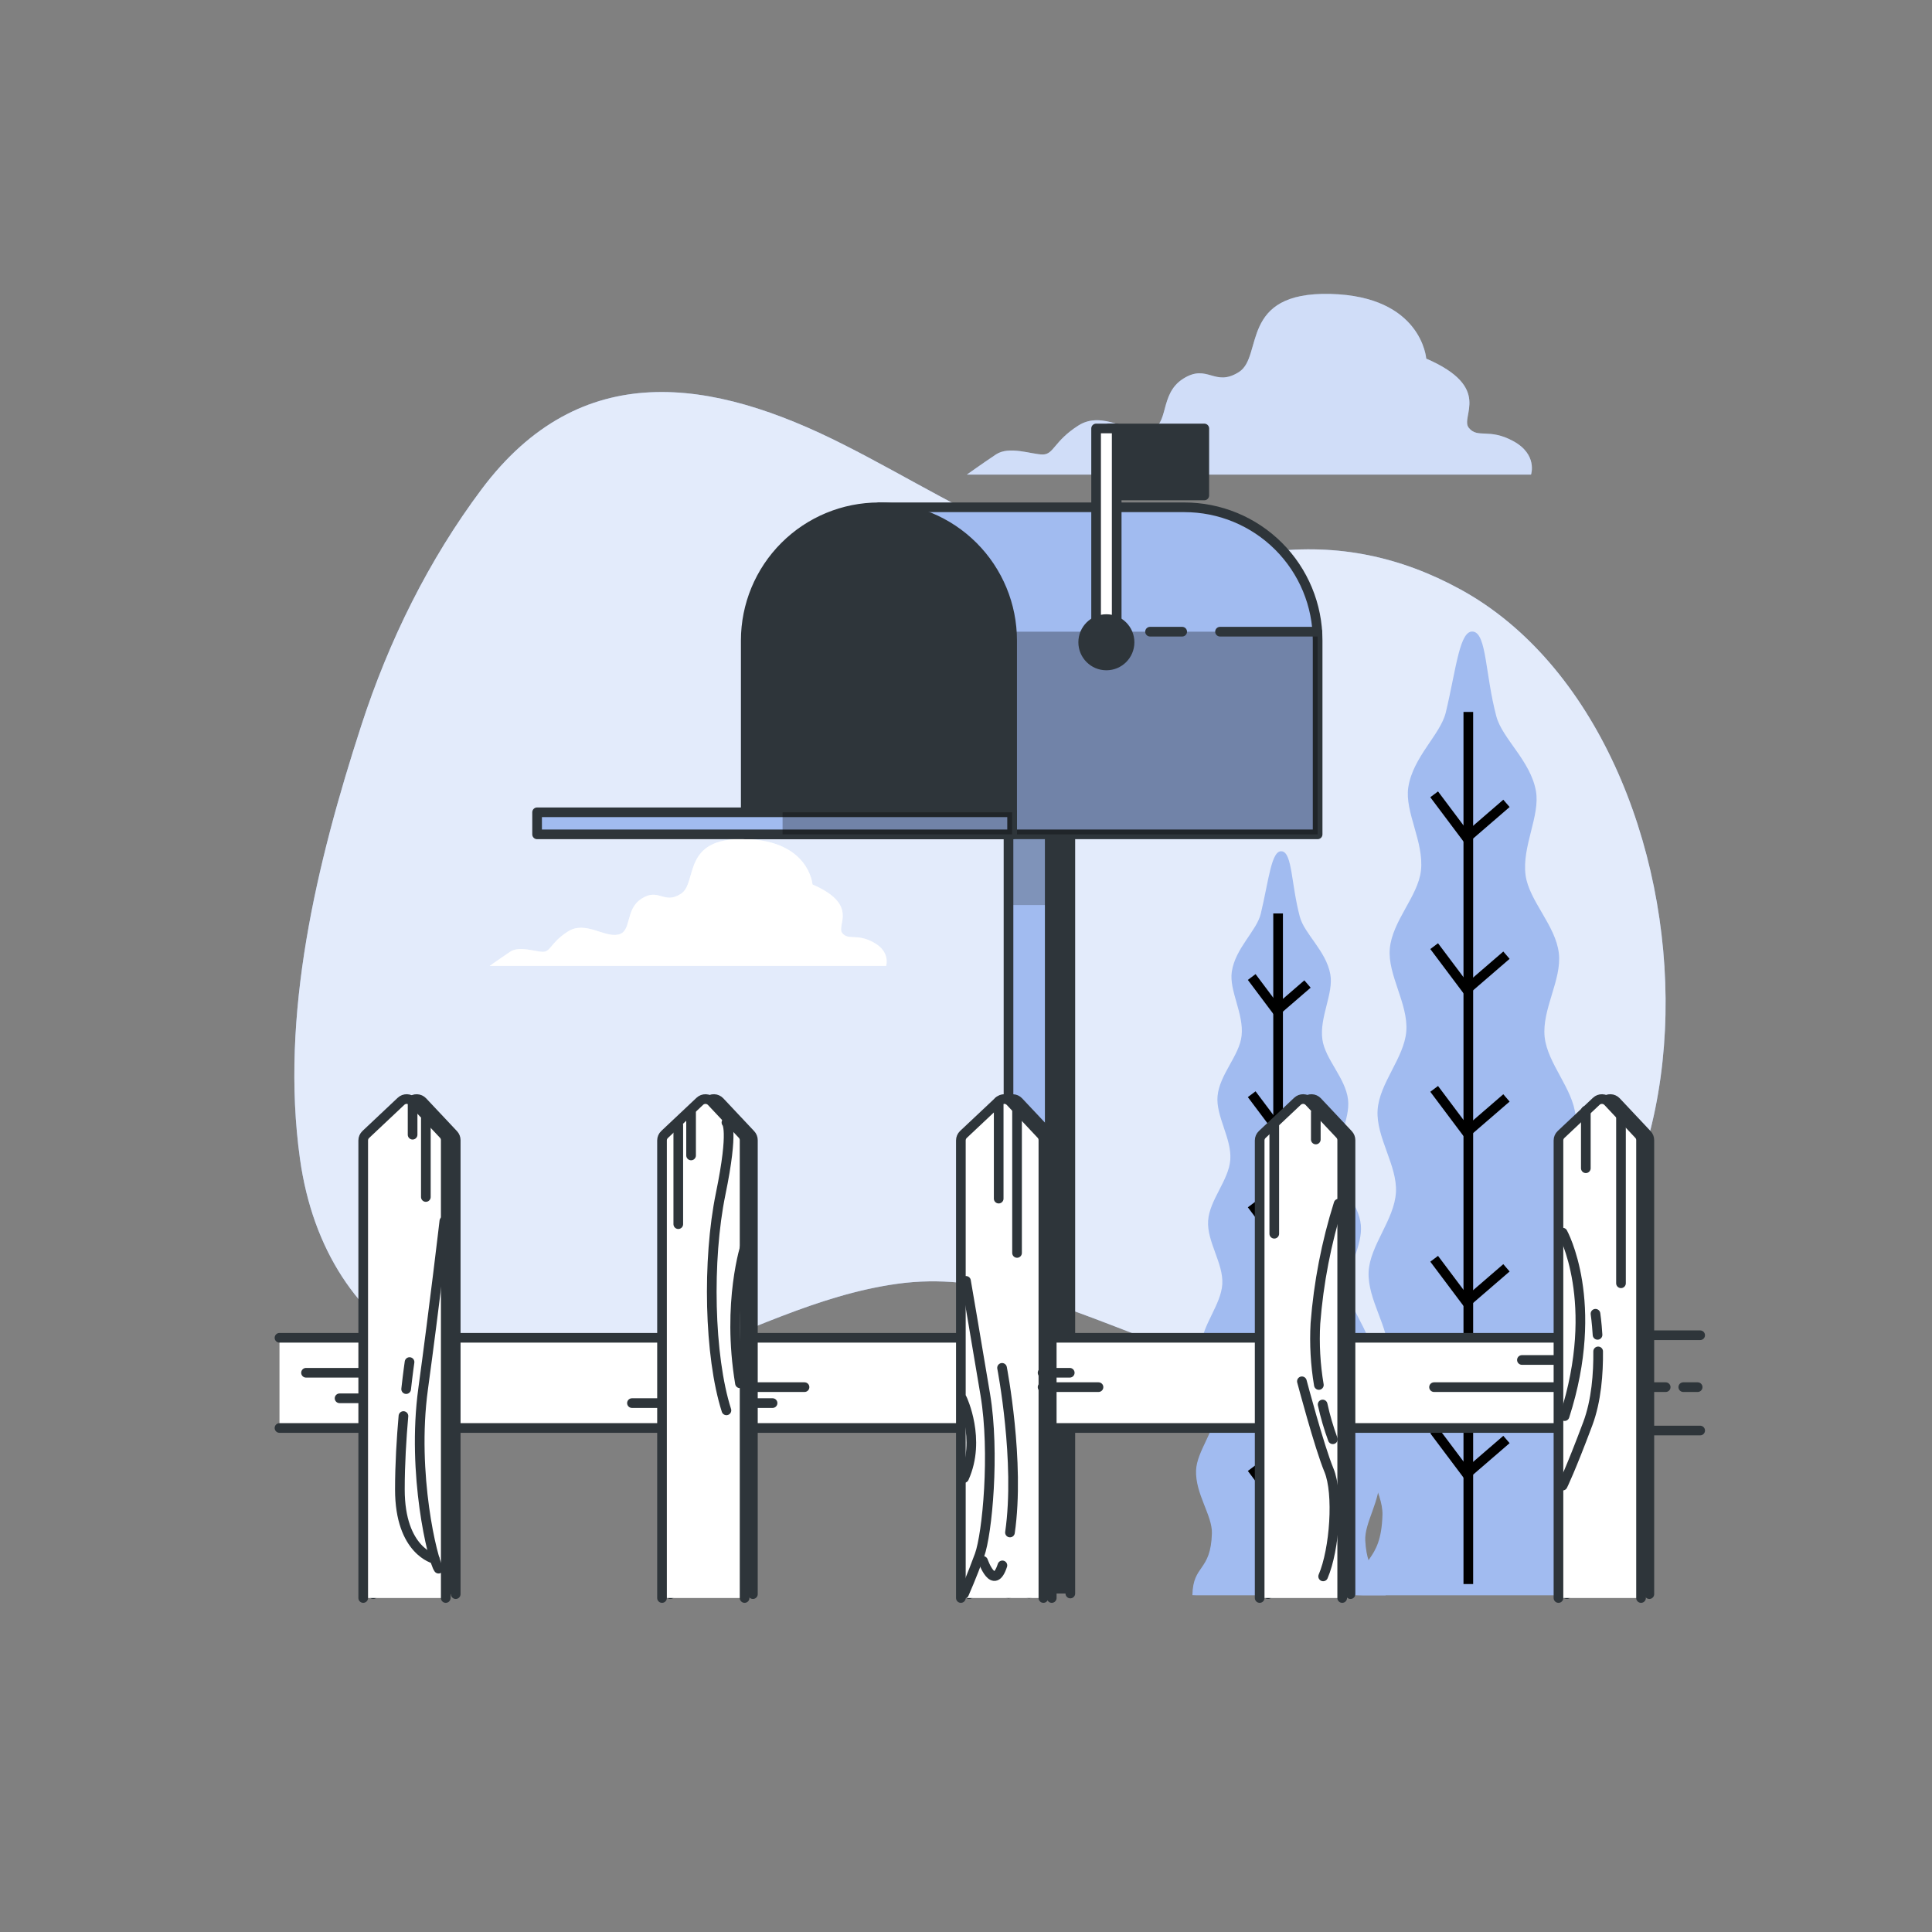 <svg width="200" height="200" viewBox="0 0 200 200" fill="none" xmlns="http://www.w3.org/2000/svg">
<rect x="0" y="0" width="200" height="200" fill="#808080" stroke="none"/>
<path d="M151.2 61.024C144.976 57.616 138.492 56.248 131.416 57.124C122.7 58.2 115.816 59.468 107.476 56.22C100.464 53.492 94.06 49.42 87.372 46.044C73.692 39.104 60.112 36.956 49.856 50.644C44.4 57.928 40.256 66.292 37.396 75.116C32.772 89.352 28.972 105.116 31.056 119.984C33.692 138.832 49.856 147.68 69.192 140.852C77.012 138.092 84.56 134.052 92.9 132.896C110.352 130.472 124.736 146.496 145.664 142.6C181.736 135.896 179.072 76.284 151.2 61.024Z" fill="#A1BBF0"/>
<path opacity="0.7" d="M151.2 61.024C144.976 57.616 138.492 56.248 131.416 57.124C122.7 58.2 115.816 59.468 107.476 56.22C100.464 53.492 94.06 49.42 87.372 46.044C73.692 39.104 60.112 36.956 49.856 50.644C44.4 57.928 40.256 66.292 37.396 75.116C32.772 89.352 28.972 105.116 31.056 119.984C33.692 138.832 49.856 147.68 69.192 140.852C77.012 138.092 84.56 134.052 92.9 132.896C110.352 130.472 124.736 146.496 145.664 142.6C181.736 135.896 179.072 76.284 151.2 61.024Z" fill="white"/>
<path d="M156.66 45.668C154.12 44.28 152.968 45.436 152.044 44.28C151.12 43.124 154.584 40.124 147.644 37.124C147.644 37.124 147.184 30.66 137.716 30.428C128.248 30.196 130.8 36.892 128.26 38.508C125.72 40.124 125.028 37.6 122.488 39.2C119.948 40.8 121.104 44.048 119.028 44.508C116.952 44.968 114.176 42.432 111.636 44.048C109.096 45.664 109.096 47.048 107.944 47.048C106.792 47.048 104.48 46.124 103.096 47.048C101.712 47.972 100.092 49.128 100.092 49.128H158.492C158.492 49.128 159.2 47.052 156.66 45.668Z" fill="#A1BBF0"/>
<path opacity="0.5" d="M156.66 45.668C154.12 44.28 152.968 45.436 152.044 44.28C151.12 43.124 154.584 40.124 147.644 37.124C147.644 37.124 147.184 30.66 137.716 30.428C128.248 30.196 130.8 36.892 128.26 38.508C125.72 40.124 125.028 37.6 122.488 39.2C119.948 40.8 121.104 44.048 119.028 44.508C116.952 44.968 114.176 42.432 111.636 44.048C109.096 45.664 109.096 47.048 107.944 47.048C106.792 47.048 104.48 46.124 103.096 47.048C101.712 47.972 100.092 49.128 100.092 49.128H158.492C158.492 49.128 159.2 47.052 156.66 45.668Z" fill="white"/>
<path d="M90.432 97.56C88.648 96.588 87.836 97.396 87.188 96.588C86.54 95.78 88.972 93.668 84.108 91.56C84.108 91.56 83.784 87.02 77.132 86.856C70.48 86.692 72.268 91.396 70.484 92.532C68.7 93.668 68.216 91.884 66.432 93.02C64.648 94.156 65.456 96.424 64 96.748C62.544 97.072 60.592 95.288 58.8 96.424C57.008 97.56 57.016 98.532 56.208 98.532C55.4 98.532 53.772 97.884 52.8 98.532C51.828 99.18 50.692 99.992 50.692 99.992H91.728C91.728 99.992 92.216 98.532 90.432 97.56Z" fill="white"/>
<path opacity="0.5" d="M90.432 97.56C88.648 96.588 87.836 97.396 87.188 96.588C86.54 95.78 88.972 93.668 84.108 91.56C84.108 91.56 83.784 87.02 77.132 86.856C70.48 86.692 72.268 91.396 70.484 92.532C68.7 93.668 68.216 91.884 66.432 93.02C64.648 94.156 65.456 96.424 64 96.748C62.544 97.072 60.592 95.288 58.8 96.424C57.008 97.56 57.016 98.532 56.208 98.532C55.4 98.532 53.772 97.884 52.8 98.532C51.828 99.18 50.692 99.992 50.692 99.992H91.728C91.728 99.992 92.216 98.532 90.432 97.56Z" fill="white"/>
<path d="M141.148 165.148H166.428C165.944 162.056 163.956 162.6 163.692 157.808C163.56 155.408 165.796 152.408 165.6 149.24C165.44 146.628 162.868 143.952 162.668 140.964C162.488 138.268 164.668 135.276 164.472 132.372C164.268 129.628 161.672 126.992 161.428 124.136C161.204 121.336 163.356 118.332 163.1 115.516C162.844 112.7 160.192 110.112 159.9 107.336C159.608 104.484 161.692 101.412 161.372 98.684C161.036 95.784 158.3 93.28 157.928 90.608C157.528 87.636 159.452 84.46 159 81.892C158.444 78.748 155.516 76.472 154.9 74.152C153.752 69.828 153.896 65.664 152.54 65.392C151.096 65.104 150.764 69.188 149.668 73.752C149.116 76.044 146.256 78.368 145.784 81.516C145.404 84.064 147.428 87.164 147.096 90.124C146.8 92.776 144.132 95.324 143.872 98.208C143.628 100.92 145.792 103.908 145.58 106.744C145.372 109.5 142.78 112.128 142.608 114.928C142.436 117.728 144.66 120.656 144.508 123.42C144.352 126.252 141.812 128.928 141.68 131.652C141.544 134.536 143.82 137.444 143.708 140.116C143.584 143.08 141.08 145.792 140.988 148.384C140.876 151.528 143.184 154.428 143.112 156.824C142.96 162.024 140.58 160.94 140.496 165.124L141.148 165.148Z" fill="#A1BBF0"/>
<path d="M152 73.7V163.98" stroke="black" stroke-miterlimit="10"/>
<path d="M155.948 83.164L151.832 86.72L148.464 82.228" stroke="black" stroke-miterlimit="10"/>
<path d="M155.948 98.88L151.832 102.432L148.464 97.944" stroke="black" stroke-miterlimit="10"/>
<path d="M155.948 113.656L151.832 117.212L148.464 112.72" stroke="black" stroke-miterlimit="10"/>
<path d="M155.948 131.244L151.832 134.796L148.464 130.308" stroke="black" stroke-miterlimit="10"/>
<path d="M155.948 149.016L151.832 152.568L148.464 148.08" stroke="black" stroke-miterlimit="10"/>
<path d="M123.928 165.148H143.444C143.068 162.748 141.536 163.18 141.332 159.484C141.228 157.62 142.952 155.316 142.804 152.868C142.68 150.868 140.696 148.784 140.54 146.468C140.4 144.388 142.096 142.068 141.932 139.836C141.776 137.716 139.764 135.684 139.584 133.48C139.404 131.276 141.072 128.996 140.876 126.824C140.68 124.652 138.628 122.652 138.412 120.512C138.188 118.308 139.796 115.94 139.548 113.828C139.288 111.592 137.176 109.66 136.892 107.6C136.572 105.304 138.068 102.852 137.716 100.872C137.288 98.444 135.028 96.684 134.556 94.896C133.668 91.56 133.78 88.34 132.732 88.132C131.616 87.908 131.36 91.06 130.516 94.588C130.092 96.356 127.88 98.152 127.516 100.588C127.224 102.556 128.784 104.948 128.528 107.232C128.3 109.28 126.244 111.232 126.04 113.472C125.852 115.564 127.524 117.872 127.36 120.06C127.2 122.188 125.204 124.216 125.064 126.376C124.924 128.536 126.664 130.8 126.532 132.932C126.4 135.064 124.452 137.184 124.352 139.288C124.244 141.512 126 143.756 125.916 145.82C125.82 148.108 123.888 150.22 123.816 152.22C123.728 154.644 125.512 156.888 125.456 158.732C125.336 162.732 123.5 161.912 123.436 165.132L123.928 165.148Z" fill="#A1BBF0"/>
<path d="M132.308 94.56V164.248" stroke="black" stroke-miterlimit="10"/>
<path d="M135.352 101.864L132.176 104.608L129.576 101.14" stroke="black" stroke-miterlimit="10"/>
<path d="M135.352 113.992L132.176 116.736L129.576 113.272" stroke="black" stroke-miterlimit="10"/>
<path d="M135.352 125.4L132.176 128.144L129.576 124.68" stroke="black" stroke-miterlimit="10"/>
<path d="M135.352 138.976L132.176 141.72L129.576 138.252" stroke="black" stroke-miterlimit="10"/>
<path d="M135.352 152.696L132.176 155.436L129.576 151.972" stroke="black" stroke-miterlimit="10"/>
<path d="M106.532 164.96V84.088H110.8V164.96" fill="#2E353A"/>
<path d="M106.532 164.96V84.088H110.8V164.96" stroke="#2E353A" stroke-linecap="round" stroke-linejoin="round"/>
<path d="M104.4 164.96V84.088H108.668V164.96" fill="#A1BBF0"/>
<path d="M104.4 164.96V84.088H108.668V164.96" stroke="#2E353A" stroke-linecap="round" stroke-linejoin="round"/>
<g style="mix-blend-mode:multiply" opacity="0.3">
<path d="M108.668 84.088H104.4V93.688H108.668V84.088Z" fill="#2E353A"/>
</g>
<path d="M122.612 52.516H90.988L104.772 86.372H136.4V66.3C136.4 64.49 136.044 62.697 135.351 61.024C134.658 59.352 133.642 57.832 132.362 56.552C131.081 55.272 129.561 54.257 127.888 53.564C126.216 52.872 124.423 52.516 122.612 52.516Z" fill="#A1BBF0" stroke="#2E353A" stroke-linecap="round" stroke-linejoin="round"/>
<g style="mix-blend-mode:multiply" opacity="0.3">
<path d="M102.36 80.444L104.76 86.372H136.4V66.3C136.4 65.996 136.4 65.692 136.368 65.392H102.368L102.36 80.444Z" fill="black"/>
</g>
<path d="M122.38 65.392H119.052" stroke="#2E353A" stroke-linecap="round" stroke-linejoin="round"/>
<path d="M136.368 65.392H126.296" stroke="#2E353A" stroke-linecap="round" stroke-linejoin="round"/>
<path d="M90.988 52.516C94.645 52.516 98.152 53.969 100.738 56.554C103.324 59.14 104.776 62.647 104.776 66.304V86.376H77.2V66.3C77.201 62.644 78.654 59.138 81.24 56.553C83.826 53.968 87.332 52.516 90.988 52.516Z" fill="#2E353A" stroke="#2E353A" stroke-linecap="round" stroke-linejoin="round"/>
<path d="M104.772 84.088H81.012V86.372H104.772V84.088Z" fill="#A1BBF0" stroke="#2E353A" stroke-linecap="round" stroke-linejoin="round"/>
<path d="M104.772 84.088H55.6V86.372H104.772V84.088Z" fill="#A1BBF0" stroke="#2E353A" stroke-linecap="round" stroke-linejoin="round"/>
<path opacity="0.3" d="M104.772 84.088H81.012V86.372H104.772V84.088Z" fill="black"/>
<path d="M124.668 44.356H114.8V51.288H124.668V44.356Z" fill="#2E353A" stroke="#2E353A" stroke-linecap="round" stroke-linejoin="round"/>
<path d="M115.6 44.356H113.468V65.956H115.6V44.356Z" fill="white" stroke="#2E353A" stroke-linecap="round" stroke-linejoin="round"/>
<path d="M114.532 68.888C115.858 68.888 116.932 67.813 116.932 66.488C116.932 65.162 115.858 64.088 114.532 64.088C113.207 64.088 112.132 65.162 112.132 66.488C112.132 67.813 113.207 68.888 114.532 68.888Z" fill="#2E353A" stroke="#2E353A" stroke-linecap="round" stroke-linejoin="round"/>
<path d="M169.332 138.224H176" stroke="#2E353A" stroke-linecap="round" stroke-linejoin="round"/>
<path d="M169.332 148.088H176" stroke="#2E353A" stroke-linecap="round" stroke-linejoin="round"/>
<path d="M28.932 147.824H168.532V138.488H28.932" fill="white"/>
<path d="M28.932 147.824H168.532V138.488H28.932" stroke="#2E353A" stroke-linecap="round" stroke-linejoin="round"/>
<path d="M38.636 165.024V118.056C38.636 117.941 38.66 117.827 38.705 117.721C38.751 117.615 38.817 117.52 38.9 117.44L42.548 114.004C42.712 113.85 42.931 113.768 43.156 113.775C43.38 113.782 43.593 113.877 43.748 114.04L46.948 117.444C47.093 117.602 47.175 117.809 47.176 118.024V165.024" fill="#2E353A"/>
<path d="M38.636 165.024V118.056C38.636 117.941 38.66 117.827 38.705 117.721C38.751 117.615 38.817 117.52 38.9 117.44L42.548 114.004C42.712 113.85 42.931 113.768 43.156 113.775C43.38 113.782 43.593 113.877 43.748 114.04L46.948 117.444C47.093 117.602 47.175 117.809 47.176 118.024V165.024" stroke="#2E353A" stroke-linecap="round" stroke-linejoin="round"/>
<path d="M37.6 165.424V118.056C37.6 117.94 37.624 117.826 37.67 117.72C37.716 117.614 37.783 117.519 37.868 117.44L41.516 114.004C41.597 113.927 41.693 113.868 41.797 113.828C41.901 113.788 42.012 113.77 42.124 113.773C42.235 113.776 42.345 113.802 42.446 113.848C42.548 113.893 42.64 113.959 42.716 114.04L45.916 117.444C46.063 117.601 46.145 117.809 46.144 118.024V165.424" fill="white"/>
<path d="M37.6 165.424V118.056C37.6 117.94 37.624 117.826 37.67 117.72C37.716 117.614 37.783 117.519 37.868 117.44L41.516 114.004C41.597 113.927 41.693 113.868 41.797 113.828C41.901 113.788 42.012 113.77 42.124 113.773C42.235 113.776 42.345 113.802 42.446 113.848C42.548 113.893 42.64 113.959 42.716 114.04L45.916 117.444C46.063 117.601 46.145 117.809 46.144 118.024V165.424" stroke="#2E353A" stroke-linecap="round" stroke-linejoin="round"/>
<path d="M69.396 165.024V118.056C69.396 117.941 69.419 117.827 69.465 117.721C69.51 117.615 69.577 117.519 69.66 117.44L73.312 114.004C73.393 113.927 73.489 113.868 73.593 113.828C73.697 113.788 73.808 113.77 73.919 113.773C74.031 113.776 74.141 113.802 74.242 113.848C74.344 113.893 74.436 113.959 74.512 114.04L77.712 117.444C77.859 117.601 77.94 117.809 77.94 118.024V165.024" fill="#2E353A"/>
<path d="M69.396 165.024V118.056C69.396 117.941 69.419 117.827 69.465 117.721C69.51 117.615 69.577 117.519 69.66 117.44L73.312 114.004C73.393 113.927 73.489 113.868 73.593 113.828C73.697 113.788 73.808 113.77 73.919 113.773C74.031 113.776 74.141 113.802 74.242 113.848C74.344 113.893 74.436 113.959 74.512 114.04L77.712 117.444C77.859 117.601 77.94 117.809 77.94 118.024V165.024" stroke="#2E353A" stroke-linecap="round" stroke-linejoin="round"/>
<path d="M68.532 165.424V118.056C68.532 117.94 68.556 117.826 68.602 117.72C68.648 117.614 68.716 117.519 68.8 117.44L72.448 114.004C72.612 113.85 72.831 113.768 73.056 113.775C73.28 113.782 73.493 113.877 73.648 114.04L76.848 117.444C76.996 117.601 77.079 117.808 77.08 118.024V165.424" fill="white"/>
<path d="M68.532 165.424V118.056C68.532 117.94 68.556 117.826 68.602 117.72C68.648 117.614 68.716 117.519 68.8 117.44L72.448 114.004C72.612 113.85 72.831 113.768 73.056 113.775C73.28 113.782 73.493 113.877 73.648 114.04L76.848 117.444C76.996 117.601 77.079 117.808 77.08 118.024V165.424" stroke="#2E353A" stroke-linecap="round" stroke-linejoin="round"/>
<path d="M100.328 165.024V118.056C100.328 117.94 100.352 117.826 100.398 117.72C100.444 117.614 100.511 117.519 100.596 117.44L104.244 114.004C104.408 113.85 104.627 113.768 104.852 113.775C105.076 113.782 105.289 113.877 105.444 114.04L108.644 117.444C108.792 117.601 108.875 117.808 108.876 118.024V165.424" fill="#2E353A"/>
<path d="M100.328 165.024V118.056C100.328 117.94 100.352 117.826 100.398 117.72C100.444 117.614 100.511 117.519 100.596 117.44L104.244 114.004C104.408 113.85 104.627 113.768 104.852 113.775C105.076 113.782 105.289 113.877 105.444 114.04L108.644 117.444C108.792 117.601 108.875 117.808 108.876 118.024V165.424" stroke="#2E353A" stroke-linecap="round" stroke-linejoin="round"/>
<path d="M99.468 165.424V118.056C99.468 117.941 99.492 117.827 99.537 117.721C99.582 117.615 99.649 117.519 99.732 117.44L103.384 114.004C103.465 113.927 103.561 113.868 103.665 113.828C103.769 113.788 103.88 113.77 103.992 113.773C104.103 113.776 104.213 113.802 104.315 113.848C104.416 113.893 104.508 113.959 104.584 114.04L107.784 117.444C107.931 117.601 108.013 117.809 108.012 118.024V165.424" fill="white"/>
<path d="M99.468 165.424V118.056C99.468 117.941 99.492 117.827 99.537 117.721C99.582 117.615 99.649 117.519 99.732 117.44L103.384 114.004C103.465 113.927 103.561 113.868 103.665 113.828C103.769 113.788 103.88 113.77 103.992 113.773C104.103 113.776 104.213 113.802 104.315 113.848C104.416 113.893 104.508 113.959 104.584 114.04L107.784 117.444C107.931 117.601 108.013 117.809 108.012 118.024V165.424" stroke="#2E353A" stroke-linecap="round" stroke-linejoin="round"/>
<path d="M131.264 165.024V118.056C131.264 117.941 131.288 117.827 131.333 117.721C131.378 117.615 131.445 117.52 131.528 117.44L135.176 114.004C135.34 113.85 135.559 113.768 135.784 113.775C136.008 113.782 136.221 113.877 136.376 114.04L139.576 117.444C139.721 117.602 139.803 117.809 139.804 118.024V165.024" fill="#2E353A"/>
<path d="M131.264 165.024V118.056C131.264 117.941 131.288 117.827 131.333 117.721C131.378 117.615 131.445 117.52 131.528 117.44L135.176 114.004C135.34 113.85 135.559 113.768 135.784 113.775C136.008 113.782 136.221 113.877 136.376 114.04L139.576 117.444C139.721 117.602 139.803 117.809 139.804 118.024V165.024" stroke="#2E353A" stroke-linecap="round" stroke-linejoin="round"/>
<path d="M130.4 165.424V118.056C130.4 117.94 130.424 117.826 130.47 117.72C130.516 117.614 130.584 117.519 130.668 117.44L134.316 114.004C134.397 113.927 134.493 113.868 134.597 113.828C134.701 113.788 134.812 113.77 134.924 113.773C135.035 113.776 135.145 113.802 135.246 113.848C135.348 113.893 135.44 113.959 135.516 114.04L138.716 117.444C138.863 117.601 138.945 117.809 138.944 118.024V165.424" fill="white"/>
<path d="M130.4 165.424V118.056C130.4 117.94 130.424 117.826 130.47 117.72C130.516 117.614 130.584 117.519 130.668 117.44L134.316 114.004C134.397 113.927 134.493 113.868 134.597 113.828C134.701 113.788 134.812 113.77 134.924 113.773C135.035 113.776 135.145 113.802 135.246 113.848C135.348 113.893 135.44 113.959 135.516 114.04L138.716 117.444C138.863 117.601 138.945 117.809 138.944 118.024V165.424" stroke="#2E353A" stroke-linecap="round" stroke-linejoin="round"/>
<path d="M162.196 165.024V118.056C162.196 117.941 162.22 117.827 162.265 117.721C162.31 117.615 162.377 117.519 162.46 117.44L166.112 114.004C166.193 113.927 166.289 113.868 166.393 113.828C166.497 113.788 166.608 113.77 166.72 113.773C166.831 113.776 166.941 113.802 167.042 113.848C167.144 113.893 167.236 113.959 167.312 114.04L170.512 117.444C170.659 117.601 170.74 117.809 170.74 118.024V165.024" fill="#2E353A"/>
<path d="M162.196 165.024V118.056C162.196 117.941 162.22 117.827 162.265 117.721C162.31 117.615 162.377 117.519 162.46 117.44L166.112 114.004C166.193 113.927 166.289 113.868 166.393 113.828C166.497 113.788 166.608 113.77 166.72 113.773C166.831 113.776 166.941 113.802 167.042 113.848C167.144 113.893 167.236 113.959 167.312 114.04L170.512 117.444C170.659 117.601 170.74 117.809 170.74 118.024V165.024" stroke="#2E353A" stroke-linecap="round" stroke-linejoin="round"/>
<path d="M161.332 165.424V118.056C161.332 117.94 161.356 117.826 161.402 117.72C161.448 117.614 161.515 117.519 161.6 117.44L165.248 114.004C165.412 113.85 165.631 113.768 165.855 113.775C166.08 113.782 166.293 113.877 166.448 114.04L169.648 117.444C169.796 117.601 169.879 117.808 169.88 118.024V165.424" fill="white"/>
<path d="M161.332 165.424V118.056C161.332 117.94 161.356 117.826 161.402 117.72C161.448 117.614 161.515 117.519 161.6 117.44L165.248 114.004C165.412 113.85 165.631 113.768 165.855 113.775C166.08 113.782 166.293 113.877 166.448 114.04L169.648 117.444C169.796 117.601 169.879 117.808 169.88 118.024V165.424" stroke="#2E353A" stroke-linecap="round" stroke-linejoin="round"/>
<path d="M42.712 114.04V117.464" stroke="#2E353A" stroke-linecap="round" stroke-linejoin="round"/>
<path d="M44.084 115.808V123.912" stroke="#2E353A" stroke-linecap="round" stroke-linejoin="round"/>
<path d="M70.216 116.472V126.724" stroke="#2E353A" stroke-linecap="round" stroke-linejoin="round"/>
<path d="M71.54 115.148V119.612" stroke="#2E353A" stroke-linecap="round" stroke-linejoin="round"/>
<path d="M103.384 114.004V124.08" stroke="#2E353A" stroke-linecap="round" stroke-linejoin="round"/>
<path d="M105.284 114.816V129.704" stroke="#2E353A" stroke-linecap="round" stroke-linejoin="round"/>
<path d="M131.912 116.472V127.716" stroke="#2E353A" stroke-linecap="round" stroke-linejoin="round"/>
<path d="M136.212 115.148V117.96" stroke="#2E353A" stroke-linecap="round" stroke-linejoin="round"/>
<path d="M164.164 114.98V120.936" stroke="#2E353A" stroke-linecap="round" stroke-linejoin="round"/>
<path d="M167.804 115.644V132.844" stroke="#2E353A" stroke-linecap="round" stroke-linejoin="round"/>
<path d="M161.188 140.784H157.548" stroke="#2E353A" stroke-linecap="round" stroke-linejoin="round"/>
<path d="M161.188 143.596H148.452" stroke="#2E353A" stroke-linecap="round" stroke-linejoin="round"/>
<path d="M113.716 143.596H107.928" stroke="#2E353A" stroke-linecap="round" stroke-linejoin="round"/>
<path d="M83.284 143.596H77.496" stroke="#2E353A" stroke-linecap="round" stroke-linejoin="round"/>
<path d="M37.468 142.108H31.68" stroke="#2E353A" stroke-linecap="round" stroke-linejoin="round"/>
<path d="M37.468 144.752H35.152" stroke="#2E353A" stroke-linecap="round" stroke-linejoin="round"/>
<path d="M110.74 142.108H107.928" stroke="#2E353A" stroke-linecap="round" stroke-linejoin="round"/>
<path d="M79.976 145.248H77.164" stroke="#2E353A" stroke-linecap="round" stroke-linejoin="round"/>
<path d="M68.232 145.248H65.42" stroke="#2E353A" stroke-linecap="round" stroke-linejoin="round"/>
<path d="M172.432 143.596H169.952" stroke="#2E353A" stroke-linecap="round" stroke-linejoin="round"/>
<path d="M175.74 143.596H174.252" stroke="#2E353A" stroke-linecap="round" stroke-linejoin="round"/>
<path d="M46 126.4C46 126.4 45 134.996 43.8 143.792C42.6 152.588 44.8 161.588 45.4 162.388" stroke="#2E353A" stroke-linecap="round" stroke-linejoin="round"/>
<path d="M42.044 143.8C42.236 142.084 42.396 141 42.396 141" stroke="#2E353A" stroke-linecap="round" stroke-linejoin="round"/>
<path d="M44.996 161.388C44.996 161.388 41.396 160.588 41.396 154.188C41.396 151.56 41.564 148.868 41.764 146.588" stroke="#2E353A" stroke-linecap="round" stroke-linejoin="round"/>
<path d="M75.2 116.2C75.2 116.2 76 116.8 74.6 123.6C73.2 130.4 73.4 140.4 75.2 146" stroke="#2E353A" stroke-linecap="round" stroke-linejoin="round"/>
<path d="M77.2 128.8C77.2 128.8 75.2 134.8 76.6 143.2" stroke="#2E353A" stroke-linecap="round" stroke-linejoin="round"/>
<path d="M100 132.596C100 132.596 101 138.396 102 144.392C103 150.388 102.2 158.792 101.4 160.988C100.6 163.184 99.8 164.988 99.8 164.988" stroke="#2E353A" stroke-linecap="round" stroke-linejoin="round"/>
<path d="M103.768 162.048C102.876 164.784 101.768 161.588 101.768 161.588" stroke="#2E353A" stroke-linecap="round" stroke-linejoin="round"/>
<path d="M103.732 141.6C103.732 141.6 105.616 151.324 104.552 158.644" stroke="#2E353A" stroke-linecap="round" stroke-linejoin="round"/>
<path d="M99.6 144.8C99.6 144.8 101.6 149 99.8 153" stroke="#2E353A" stroke-linecap="round" stroke-linejoin="round"/>
<path d="M136.92 145.392C137.188 146.615 137.539 147.818 137.972 148.992" stroke="#2E353A" stroke-linecap="round" stroke-linejoin="round"/>
<path d="M138.572 124.6C137.303 128.629 136.498 132.789 136.172 137C136.053 139.131 136.172 141.268 136.528 143.372" stroke="#2E353A" stroke-linecap="round" stroke-linejoin="round"/>
<path d="M134.772 142.992C134.772 142.992 136.572 149.792 137.572 152.192C138.572 154.592 138.172 160.388 136.972 163.188" stroke="#2E353A" stroke-linecap="round" stroke-linejoin="round"/>
<path d="M161.764 127.6C161.764 127.6 165.764 134.8 161.964 146.596" stroke="#2E353A" stroke-linecap="round" stroke-linejoin="round"/>
<path d="M165.44 139.896C165.464 142.144 165.264 144.992 164.364 147.392C162.564 152.192 161.764 153.792 161.764 153.792" stroke="#2E353A" stroke-linecap="round" stroke-linejoin="round"/>
<path d="M165.164 136C165.164 136 165.296 136.86 165.376 138.184" stroke="#2E353A" stroke-linecap="round" stroke-linejoin="round"/>
</svg>
